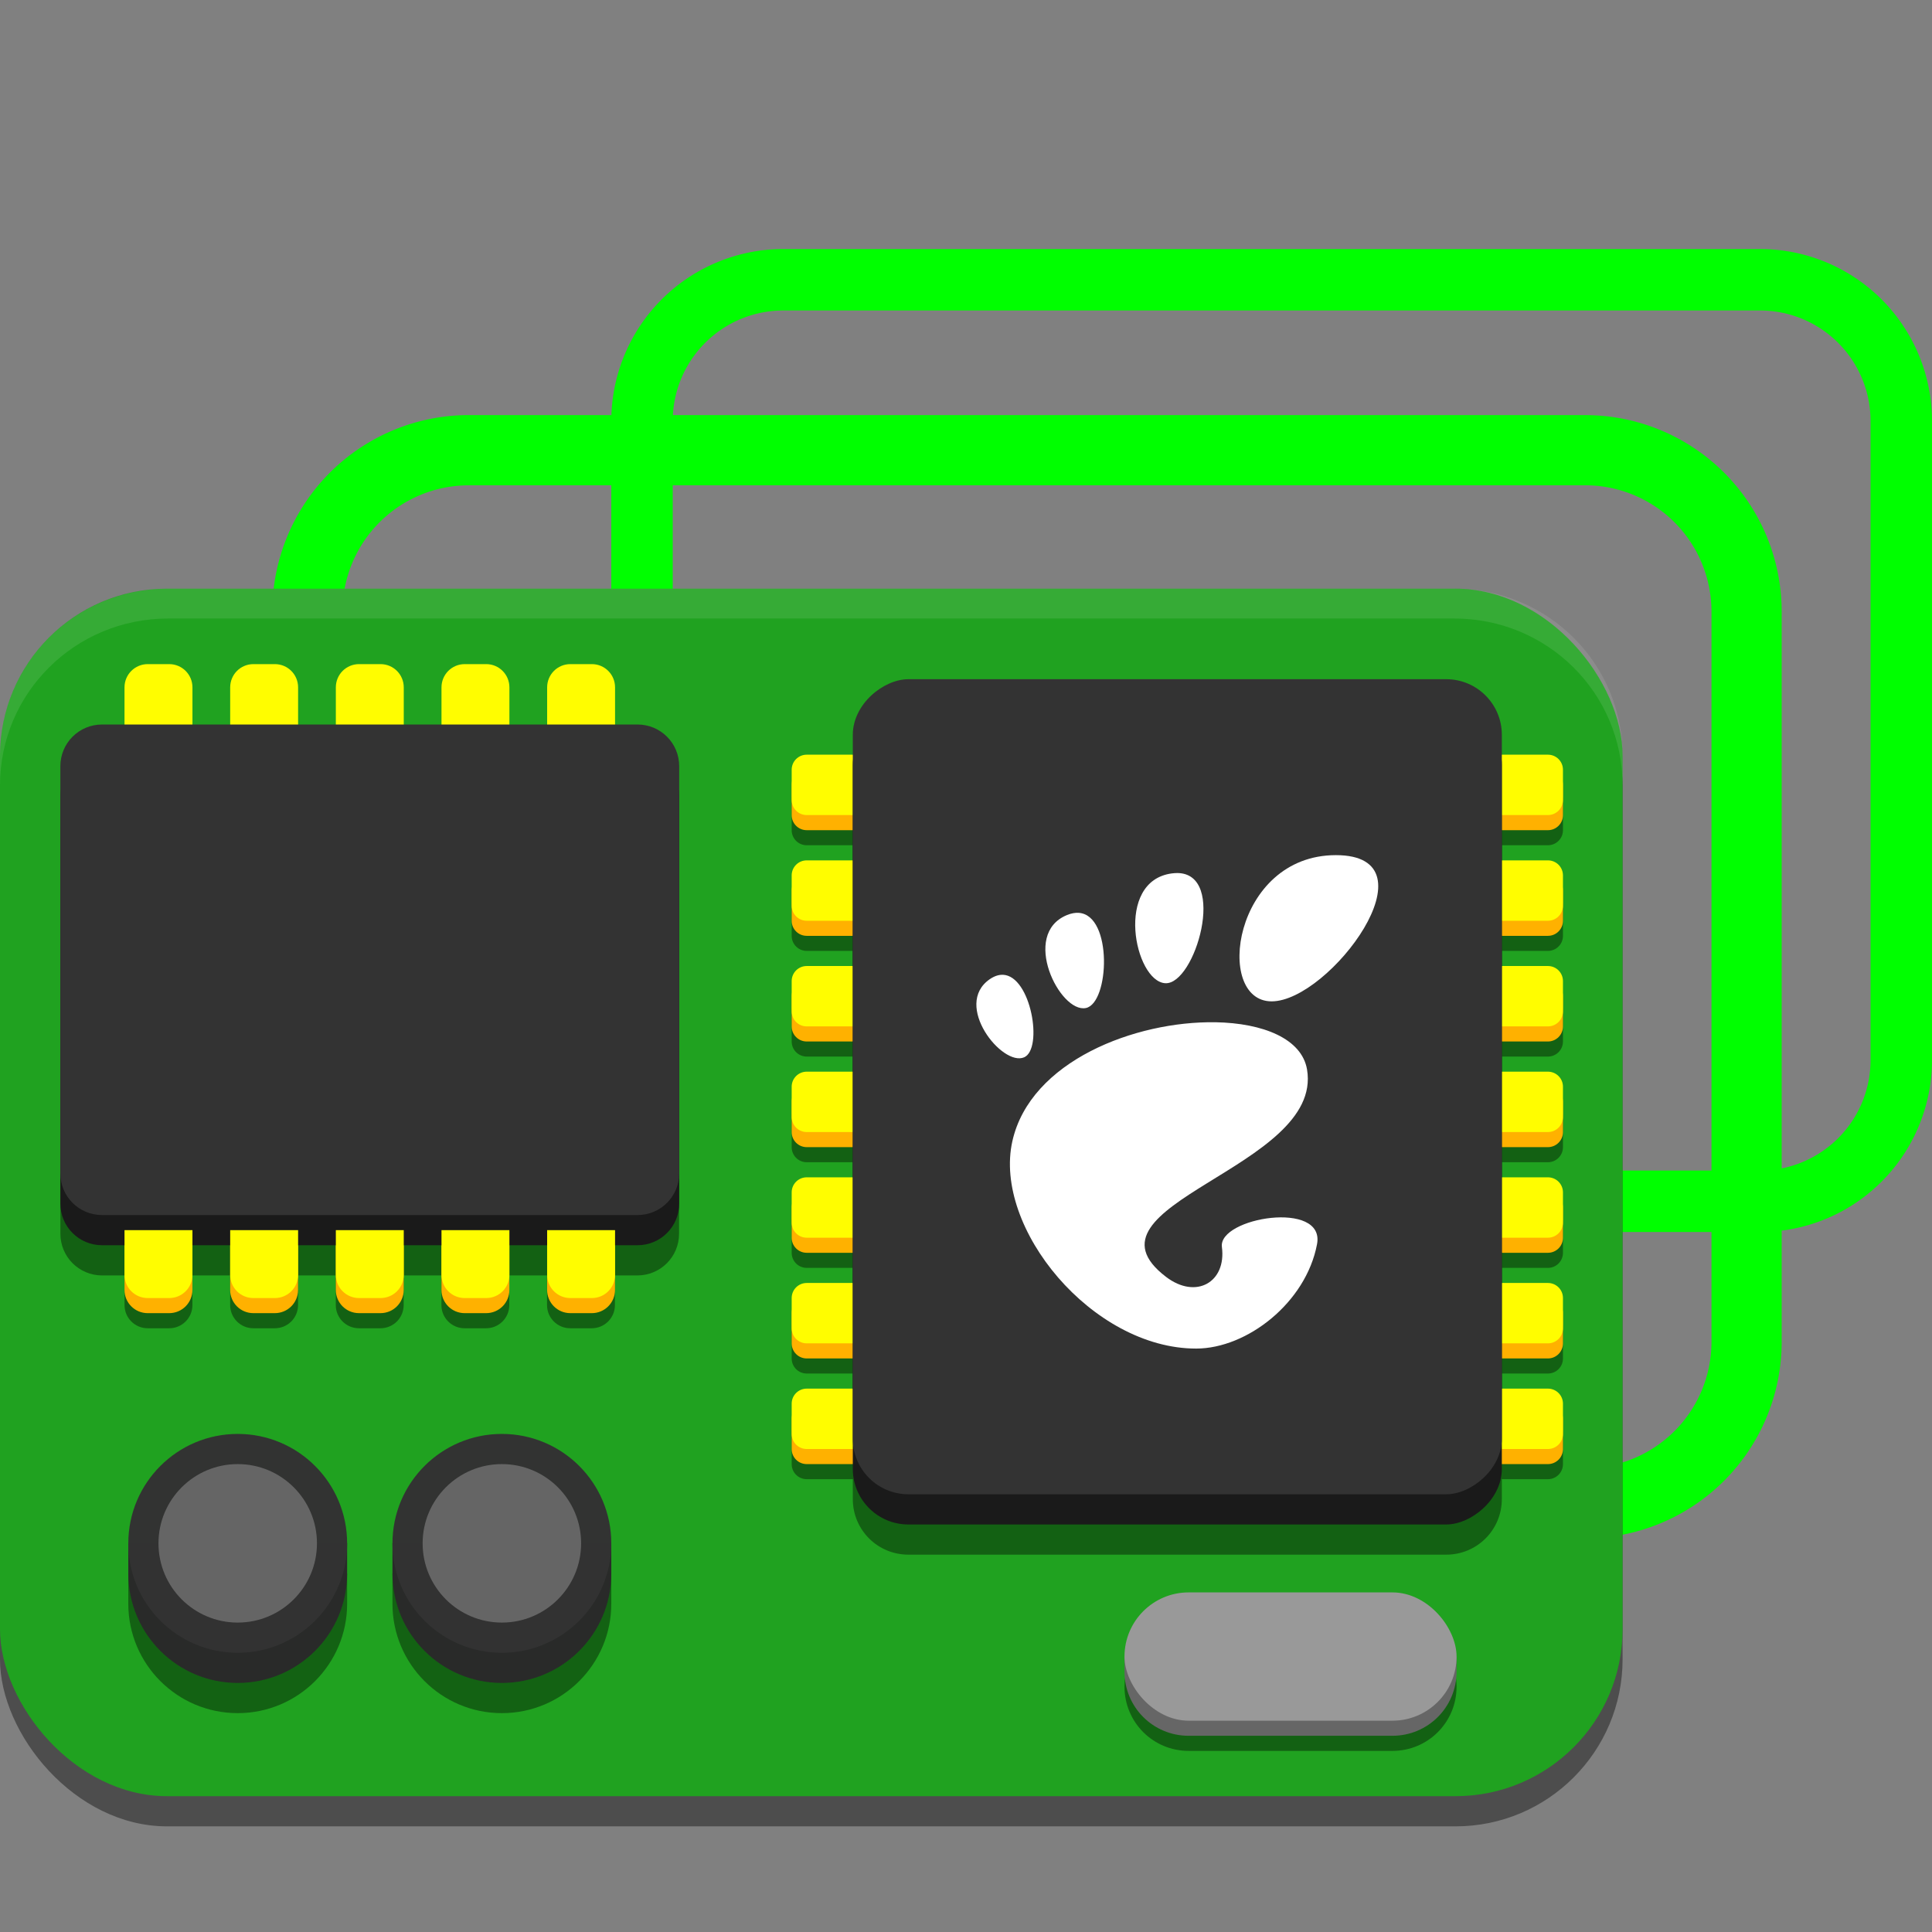 <?xml version="1.0" encoding="UTF-8" standalone="no"?>
<svg
   sodipodi:docname="org.gnome.Boxes.svg"
   id="svg8"
   version="1.1"
   viewBox="0 0 67.733 67.733"
   height="256"
   width="256"
   xmlns:inkscape="http://www.inkscape.org/namespaces/inkscape"
   xmlns:sodipodi="http://sodipodi.sourceforge.net/DTD/sodipodi-0.dtd"
   xmlns="http://www.w3.org/2000/svg"
   xmlns:svg="http://www.w3.org/2000/svg">
  <rect x="0" y="0" width="67.733" height="67.733" fill="#808080" stroke="none"/>
  <defs
     id="defs2" />
  <sodipodi:namedview
     inkscape:window-maximized="1"
     inkscape:window-y="0"
     inkscape:window-x="0"
     inkscape:window-height="1043"
     inkscape:window-width="1920"
     units="px"
     showgrid="true"
     inkscape:document-rotation="0"
     inkscape:current-layer="g5516"
     inkscape:document-units="px"
     inkscape:cy="86.77422"
     inkscape:cx="100.53841"
     inkscape:zoom="2.5065048"
     inkscape:pageshadow="2"
     inkscape:pageopacity="0.0"
     borderopacity="1.0"
     bordercolor="#666666"
     pagecolor="#ffffff"
     id="base"
     inkscape:showpageshadow="2"
     inkscape:pagecheckerboard="0"
     inkscape:deskcolor="#d1d1d1" />
  <g
     inkscape:label="Graphic"
     id="g5516"
     inkscape:groupmode="layer"
     style="display:inline">
    <g
       id="g4">
      <path
         id="rect57"
         style="opacity:1;fill:#00ff00;fill-opacity:1;stroke:none;stroke-width:2.694;stroke-linecap:round;stroke-linejoin:round;paint-order:stroke markers fill"
         d="m 16.438,14.552 a 6.891,6.891 0 0 0 -6.891,6.891 v 25.597 a 6.891,6.891 0 0 0 6.891,6.891 h 39.134 a 6.891,6.891 0 0 0 6.891,-6.891 V 21.444 a 6.891,6.891 0 0 0 -6.891,-6.891 z m 0,2.461 h 39.134 a 4.43,4.43 0 0 1 4.43,4.43 v 25.597 a 4.43,4.43 0 0 1 -4.43,4.43 H 16.438 a 4.43,4.43 0 0 1 -4.43,-4.43 V 21.444 a 4.43,4.43 0 0 1 4.43,-4.43 z" />
      <path
         id="path62"
         style="opacity:1;fill:#00ff00;fill-opacity:1;stroke:none;stroke-width:2.357;stroke-linecap:round;stroke-linejoin:round;paint-order:stroke markers fill"
         d="m 27.461,8.731 a 6.03,6.031 0 0 0 -6.03,6.031 v 22.399 a 6.03,6.031 0 0 0 6.03,6.031 H 61.703 a 6.03,6.031 0 0 0 6.03,-6.031 V 14.762 A 6.03,6.031 0 0 0 61.703,8.731 Z m 0,2.154 H 61.703 a 3.876,3.877 0 0 1 3.876,3.877 V 37.161 A 3.876,3.877 0 0 1 61.703,41.038 H 27.461 A 3.876,3.877 0 0 1 23.585,37.161 V 14.762 a 3.876,3.877 0 0 1 3.876,-3.877 z" />
    </g>
    <g
       inkscape:groupmode="layer"
       id="layer1"
       inkscape:label="Shadow"
       style="display:inline;opacity:0.4">
      <rect
         style="display:inline;fill:#000000;stroke-width:1.333;paint-order:stroke fill markers"
         id="rect960"
         width="56.885"
         height="42.333"
         x="-6.1207203e-08"
         y="21.696"
         ry="5.856" />
    </g>
    <rect
       style="fill:#000000;fill-opacity:1;stroke-width:0.393;stroke-miterlimit:4;stroke-dasharray:none;paint-order:stroke fill markers;opacity:0.4"
       id="rect3"
       width="11.642"
       height="4.498"
       x="35.719"
       y="56.621"
       ry="2.249" />
    <rect
       style="fill:#20a220;fill-opacity:1;stroke-width:1.333;paint-order:stroke fill markers"
       id="rect5274"
       width="56.885"
       height="42.333"
       x="-6.1207203e-08"
       y="20.638"
       ry="5.856" />
    <g
       id="g3">
      <path
         id="path21"
         style="display:inline;opacity:0.4;fill:#000000;fill-opacity:1;stroke-width:2.779;paint-order:stroke fill markers"
         d="M 31.847 25.929 C 30.889 25.929 30.098 26.614 29.932 27.522 C 29.913 27.52 29.894 27.517 29.875 27.517 L 28.283 27.517 C 27.991 27.517 27.755 27.752 27.755 28.044 L 27.755 29.106 C 27.755 29.398 27.991 29.633 28.283 29.633 L 29.875 29.633 C 29.883 29.633 29.89 29.631 29.898 29.631 L 29.898 31.223 C 29.89 31.223 29.883 31.221 29.875 31.221 L 28.283 31.221 C 27.991 31.221 27.755 31.456 27.755 31.748 L 27.755 32.81 C 27.755 33.102 27.991 33.337 28.283 33.337 L 29.875 33.337 C 29.883 33.337 29.89 33.335 29.898 33.335 L 29.898 34.928 C 29.89 34.927 29.883 34.925 29.875 34.925 L 28.283 34.925 C 27.991 34.925 27.755 35.16 27.755 35.453 L 27.755 36.514 C 27.755 36.806 27.991 37.042 28.283 37.042 L 29.875 37.042 C 29.883 37.042 29.89 37.039 29.898 37.039 L 29.898 38.632 C 29.89 38.631 29.883 38.629 29.875 38.629 L 28.283 38.629 C 27.991 38.629 27.755 38.865 27.755 39.157 L 27.755 40.218 C 27.755 40.51 27.991 40.746 28.283 40.746 L 29.875 40.746 C 29.883 40.746 29.89 40.744 29.898 40.743 L 29.898 42.336 C 29.89 42.336 29.883 42.333 29.875 42.333 L 28.283 42.333 C 27.991 42.333 27.755 42.569 27.755 42.861 L 27.755 43.922 C 27.755 44.215 27.991 44.45 28.283 44.45 L 29.875 44.45 C 29.883 44.45 29.89 44.448 29.898 44.447 L 29.898 46.04 C 29.89 46.04 29.883 46.038 29.875 46.038 L 28.283 46.038 C 27.991 46.038 27.755 46.273 27.755 46.565 L 27.755 47.627 C 27.755 47.919 27.991 48.154 28.283 48.154 L 29.875 48.154 C 29.883 48.154 29.89 48.152 29.898 48.152 L 29.898 49.744 C 29.89 49.744 29.883 49.742 29.875 49.742 L 28.283 49.742 C 27.991 49.742 27.755 49.977 27.755 50.269 L 27.755 51.331 C 27.755 51.623 27.991 51.858 28.283 51.858 L 29.875 51.858 C 29.883 51.858 29.89 51.856 29.898 51.856 L 29.898 52.555 C 29.898 53.635 30.767 54.504 31.847 54.504 L 50.703 54.504 C 51.783 54.504 52.652 53.635 52.652 52.555 L 52.652 51.856 C 52.66 51.856 52.667 51.858 52.675 51.858 L 54.267 51.858 C 54.559 51.858 54.795 51.623 54.795 51.331 L 54.795 50.269 C 54.795 49.977 54.559 49.742 54.267 49.742 L 52.675 49.742 C 52.667 49.742 52.66 49.744 52.652 49.744 L 52.652 48.152 C 52.66 48.152 52.667 48.154 52.675 48.154 L 54.267 48.154 C 54.559 48.154 54.795 47.919 54.795 47.627 L 54.795 46.565 C 54.795 46.273 54.559 46.038 54.267 46.038 L 52.675 46.038 C 52.667 46.038 52.66 46.04 52.652 46.04 L 52.652 44.447 C 52.66 44.448 52.667 44.45 52.675 44.45 L 54.267 44.45 C 54.559 44.45 54.795 44.215 54.795 43.922 L 54.795 42.861 C 54.795 42.569 54.559 42.333 54.267 42.333 L 52.675 42.333 C 52.667 42.333 52.66 42.336 52.652 42.336 L 52.652 40.743 C 52.66 40.744 52.667 40.746 52.675 40.746 L 54.267 40.746 C 54.559 40.746 54.795 40.51 54.795 40.218 L 54.795 39.157 C 54.795 38.865 54.559 38.629 54.267 38.629 L 52.675 38.629 C 52.667 38.629 52.66 38.631 52.652 38.632 L 52.652 37.039 C 52.66 37.039 52.667 37.042 52.675 37.042 L 54.267 37.042 C 54.559 37.042 54.795 36.806 54.795 36.514 L 54.795 35.453 C 54.795 35.16 54.559 34.925 54.267 34.925 L 52.675 34.925 C 52.667 34.925 52.66 34.927 52.652 34.928 L 52.652 33.335 C 52.66 33.335 52.667 33.337 52.675 33.337 L 54.267 33.337 C 54.559 33.337 54.795 33.102 54.795 32.81 L 54.795 31.748 C 54.795 31.456 54.559 31.221 54.267 31.221 L 52.675 31.221 C 52.667 31.221 52.66 31.223 52.652 31.223 L 52.652 29.631 C 52.66 29.631 52.667 29.633 52.675 29.633 L 54.267 29.633 C 54.559 29.633 54.795 29.398 54.795 29.106 L 54.795 28.044 C 54.795 27.752 54.559 27.517 54.267 27.517 L 52.675 27.517 C 52.656 27.517 52.637 27.52 52.618 27.522 C 52.452 26.614 51.661 25.929 50.703 25.929 L 31.847 25.929 z " />
      <g
         id="g1028">
        <path
           id="path2"
           style="display:inline;fill:#ffb100;fill-opacity:1;stroke-width:2.779;paint-order:stroke fill markers"
           d="m 28.283,26.988 c -0.292,0 -0.528,0.235 -0.528,0.528 v 1.061 c 0,0.292 0.235,0.528 0.528,0.528 h 1.592 c 0.292,0 0.527,-0.235 0.527,-0.528 v -1.061 c 0,-0.292 -0.234,-0.528 -0.527,-0.528 z m 24.392,0 c -0.292,0 -0.527,0.235 -0.527,0.528 v 1.061 c 0,0.292 0.234,0.528 0.527,0.528 h 1.592 c 0.292,0 0.528,-0.235 0.528,-0.528 v -1.061 c 0,-0.292 -0.235,-0.528 -0.528,-0.528 z m -24.392,3.704 c -0.292,0 -0.528,0.235 -0.528,0.528 v 1.061 c 0,0.292 0.235,0.528 0.528,0.528 h 1.592 c 0.292,0 0.527,-0.235 0.527,-0.528 v -1.061 c 0,-0.292 -0.234,-0.528 -0.527,-0.528 z m 24.392,0 c -0.292,0 -0.527,0.235 -0.527,0.528 v 1.061 c 0,0.292 0.234,0.528 0.527,0.528 h 1.592 c 0.292,0 0.528,-0.235 0.528,-0.528 v -1.061 c 0,-0.292 -0.235,-0.528 -0.528,-0.528 z m -24.392,3.704 c -0.292,0 -0.528,0.235 -0.528,0.528 v 1.061 c 0,0.292 0.235,0.528 0.528,0.528 h 1.592 c 0.292,0 0.527,-0.235 0.527,-0.528 V 34.923 c 0,-0.292 -0.234,-0.528 -0.527,-0.528 z m 24.392,0 c -0.292,0 -0.527,0.235 -0.527,0.528 v 1.061 c 0,0.292 0.234,0.528 0.527,0.528 h 1.592 c 0.292,0 0.528,-0.235 0.528,-0.528 V 34.923 c 0,-0.292 -0.235,-0.528 -0.528,-0.528 z M 28.283,38.1 c -0.292,0 -0.528,0.235 -0.528,0.528 v 1.061 c 0,0.292 0.235,0.528 0.528,0.528 h 1.592 c 0.292,0 0.527,-0.235 0.527,-0.528 V 38.628 C 30.401,38.335 30.167,38.1 29.875,38.1 Z m 24.392,0 c -0.292,0 -0.527,0.235 -0.527,0.528 v 1.061 c 0,0.292 0.234,0.528 0.527,0.528 h 1.592 c 0.292,0 0.528,-0.235 0.528,-0.528 V 38.628 C 54.795,38.335 54.559,38.1 54.267,38.1 Z m -24.392,3.704 c -0.292,0 -0.528,0.235 -0.528,0.528 v 1.061 c 0,0.292 0.235,0.528 0.528,0.528 h 1.592 c 0.292,0 0.527,-0.235 0.527,-0.528 v -1.061 c 0,-0.292 -0.234,-0.528 -0.527,-0.528 z m 24.392,0 c -0.292,0 -0.527,0.235 -0.527,0.528 v 1.061 c 0,0.292 0.234,0.528 0.527,0.528 h 1.592 c 0.292,0 0.528,-0.235 0.528,-0.528 v -1.061 c 0,-0.292 -0.235,-0.528 -0.528,-0.528 z m -24.392,3.704 c -0.292,0 -0.528,0.235 -0.528,0.528 v 1.061 c 0,0.292 0.235,0.528 0.528,0.528 h 1.592 c 0.292,0 0.527,-0.235 0.527,-0.528 V 46.036 c 0,-0.292 -0.234,-0.528 -0.527,-0.528 z m 24.392,0 c -0.292,0 -0.527,0.235 -0.527,0.528 v 1.061 c 0,0.292 0.234,0.528 0.527,0.528 h 1.592 c 0.292,0 0.528,-0.235 0.528,-0.528 V 46.036 c 0,-0.292 -0.235,-0.528 -0.528,-0.528 z M 28.283,49.212 c -0.292,0 -0.528,0.235 -0.528,0.528 v 1.061 c 0,0.292 0.235,0.528 0.528,0.528 h 1.592 c 0.292,0 0.527,-0.235 0.527,-0.528 v -1.061 c 0,-0.292 -0.234,-0.528 -0.527,-0.528 z m 24.392,0 c -0.292,0 -0.527,0.235 -0.527,0.528 v 1.061 c 0,0.292 0.234,0.528 0.527,0.528 h 1.592 c 0.292,0 0.528,-0.235 0.528,-0.528 v -1.061 c 0,-0.292 -0.235,-0.528 -0.528,-0.528 z"
           sodipodi:nodetypes="ssssssssssssssssssssssssssssssssssssssssssssssssssssssssssssssssssssssssssssssssssssssssssssssssssssssssssssssssssssssssssssss" />
        <path
           id="path55"
           style="display:inline;fill:#fffd00;fill-opacity:1;stroke-width:2.779;paint-order:stroke fill markers"
           d="m 28.283,26.458 c -0.292,0 -0.528,0.235 -0.528,0.528 v 1.061 c 0,0.292 0.235,0.528 0.528,0.528 h 1.592 c 0.292,0 0.527,-0.235 0.527,-0.528 v -1.061 c 0,-0.292 -0.234,-0.528 -0.527,-0.528 z m 24.392,0 c -0.292,0 -0.527,0.235 -0.527,0.528 v 1.061 c 0,0.292 0.234,0.528 0.527,0.528 h 1.592 c 0.292,0 0.528,-0.235 0.528,-0.528 v -1.061 c 0,-0.292 -0.235,-0.528 -0.528,-0.528 z M 28.283,30.163 c -0.292,0 -0.528,0.235 -0.528,0.528 v 1.061 c 0,0.292 0.235,0.528 0.528,0.528 h 1.592 c 0.292,0 0.527,-0.235 0.527,-0.528 v -1.061 c 0,-0.292 -0.234,-0.528 -0.527,-0.528 z m 24.392,0 c -0.292,0 -0.527,0.235 -0.527,0.528 v 1.061 c 0,0.292 0.234,0.528 0.527,0.528 h 1.592 c 0.292,0 0.528,-0.235 0.528,-0.528 v -1.061 c 0,-0.292 -0.235,-0.528 -0.528,-0.528 z m -24.392,3.704 c -0.292,0 -0.528,0.235 -0.528,0.528 v 1.061 c 0,0.292 0.235,0.528 0.528,0.528 h 1.592 c 0.292,0 0.527,-0.235 0.527,-0.528 v -1.061 c 0,-0.292 -0.234,-0.528 -0.527,-0.528 z m 24.392,0 c -0.292,0 -0.527,0.235 -0.527,0.528 v 1.061 c 0,0.292 0.234,0.528 0.527,0.528 h 1.592 c 0.292,0 0.528,-0.235 0.528,-0.528 v -1.061 c 0,-0.292 -0.235,-0.528 -0.528,-0.528 z m -24.392,3.704 c -0.292,0 -0.528,0.235 -0.528,0.528 v 1.061 c 0,0.292 0.235,0.528 0.528,0.528 h 1.592 c 0.292,0 0.527,-0.235 0.527,-0.528 v -1.061 c 0,-0.292 -0.234,-0.528 -0.527,-0.528 z m 24.392,0 c -0.292,0 -0.527,0.235 -0.527,0.528 v 1.061 c 0,0.292 0.234,0.528 0.527,0.528 h 1.592 c 0.292,0 0.528,-0.235 0.528,-0.528 v -1.061 c 0,-0.292 -0.235,-0.528 -0.528,-0.528 z M 28.283,41.275 c -0.292,0 -0.528,0.235 -0.528,0.528 v 1.061 c 0,0.292 0.235,0.528 0.528,0.528 h 1.592 c 0.292,0 0.527,-0.235 0.527,-0.528 v -1.061 c 0,-0.292 -0.234,-0.528 -0.527,-0.528 z m 24.392,0 c -0.292,0 -0.527,0.235 -0.527,0.528 v 1.061 c 0,0.292 0.234,0.528 0.527,0.528 h 1.592 c 0.292,0 0.528,-0.235 0.528,-0.528 v -1.061 c 0,-0.292 -0.235,-0.528 -0.528,-0.528 z m -24.392,3.704 c -0.292,0 -0.528,0.235 -0.528,0.528 v 1.061 c 0,0.292 0.235,0.528 0.528,0.528 h 1.592 c 0.292,0 0.527,-0.235 0.527,-0.528 v -1.061 c 0,-0.292 -0.234,-0.528 -0.527,-0.528 z m 24.392,0 c -0.292,0 -0.527,0.235 -0.527,0.528 v 1.061 c 0,0.292 0.234,0.528 0.527,0.528 h 1.592 c 0.292,0 0.528,-0.235 0.528,-0.528 v -1.061 c 0,-0.292 -0.235,-0.528 -0.528,-0.528 z m -24.392,3.704 c -0.292,0 -0.528,0.235 -0.528,0.528 v 1.061 c 0,0.292 0.235,0.528 0.528,0.528 h 1.592 c 0.292,0 0.527,-0.235 0.527,-0.528 v -1.061 c 0,-0.292 -0.234,-0.528 -0.527,-0.528 z m 24.392,0 c -0.292,0 -0.527,0.235 -0.527,0.528 v 1.061 c 0,0.292 0.234,0.528 0.527,0.528 h 1.592 c 0.292,0 0.528,-0.235 0.528,-0.528 v -1.061 c 0,-0.292 -0.235,-0.528 -0.528,-0.528 z"
           sodipodi:nodetypes="ssssssssssssssssssssssssssssssssssssssssssssssssssssssssssssssssssssssssssssssssssssssssssssssssssssssssssssssssssssssssssssss" />
        <g
           id="g1021">
          <rect
             style="fill:#1a1a1a;stroke-width:2.984;paint-order:stroke fill markers"
             id="rect22"
             width="28.575"
             height="22.754"
             x="24.871"
             y="-52.652"
             ry="1.949"
             transform="rotate(90)" />
          <rect
             style="fill:#333333;stroke-width:2.984;paint-order:stroke fill markers"
             id="rect5482"
             width="28.575"
             height="22.754"
             x="23.812"
             y="-52.652"
             ry="1.949"
             transform="rotate(90)" />
        </g>
        <path
           id="path5486"
           style="fill:#ffffff;fill-rule:nonzero;stroke:none;stroke-width:0.146;stroke-miterlimit:4"
           d="m 46.834,29.98 c -3.602,0 -4.278,5.126 -2.252,5.126 2.026,0 5.854,-5.126 2.252,-5.126 z m -5.566,0.628 c -0.057,-1.98e-4 -0.117,0.004 -0.181,0.012 -2.027,0.263 -1.314,3.785 -0.235,3.85 1.045,0.064 2.189,-3.856 0.416,-3.863 z m -3.45,1.395 c -0.124,-0.008 -0.262,0.016 -0.415,0.079 -1.629,0.672 -0.247,3.444 0.666,3.258 0.828,-0.169 0.946,-3.259 -0.251,-3.337 z m -2.66,2.172 c -0.142,-0.005 -0.295,0.042 -0.458,0.154 -1.304,0.9 0.439,3.076 1.206,2.738 0.672,-0.295 0.244,-2.859 -0.748,-2.893 z m 7.449,1.664 c -2.796,-0.047 -6.485,1.355 -7.115,4.169 -0.681,3.046 2.805,7.271 6.442,7.271 1.789,0 3.853,-1.614 4.239,-3.659 0.295,-1.559 -3.47,-0.934 -3.335,0.097 0.162,1.237 -0.908,1.848 -1.956,1.05 -3.337,-2.538 5.525,-3.804 4.941,-7.271 -0.182,-1.079 -1.538,-1.629 -3.216,-1.658 z" />
      </g>
    </g>
    <g
       id="g8"
       transform="translate(3.704,0.794)">
      <path
         id="rect4"
         style="opacity:0.4;fill:#000000;fill-opacity:1;stroke-width:0.393;stroke-miterlimit:4;stroke-dasharray:none;paint-order:stroke fill markers"
         d="m 37.968,56.092 c -1.246,0 -2.249,1.003 -2.249,2.249 0,1.246 1.003,2.249 2.249,2.249 h 7.144 c 1.246,0 2.249,-1.003 2.249,-2.249 0,-1.246 -1.003,-2.249 -2.249,-2.249 z"
         sodipodi:nodetypes="sssssss" />
      <g
         id="g2">
        <path
           id="rect2"
           style="opacity:1;fill:#666666;fill-opacity:1;stroke-width:0.393;stroke-miterlimit:4;stroke-dasharray:none;paint-order:stroke fill markers"
           d="m 35.719,57.282 v 0.529 c 0,1.246 1.003,2.249 2.249,2.249 h 7.144 c 1.246,0 2.249,-1.003 2.249,-2.249 v -0.529 c -2.686,0 -8.082,0 -11.642,0 z"
           sodipodi:nodetypes="csssscc" />
        <rect
           style="fill:#999999;fill-opacity:1;stroke-width:0.393;stroke-miterlimit:4;stroke-dasharray:none;paint-order:stroke fill markers"
           id="rect5969"
           width="11.642"
           height="4.498"
           x="35.719"
           y="55.033"
           ry="2.249" />
      </g>
    </g>
    <path
       id="rect964"
       style="display:inline;opacity:0.1;fill:#ffffff;stroke-width:1.333;paint-order:stroke fill markers"
       d="M 5.901,20.637 C 2.632,20.637 0,23.249 0,26.493 V 27.539 C 0,24.295 2.632,21.684 5.901,21.684 H 50.984 c 3.269,0 5.901,2.612 5.901,5.856 v -1.046 c 0,-3.244 -2.632,-5.856 -5.901,-5.856 z" />
    <g
       id="g1">
      <path
         id="path16"
         style="opacity:0.4;fill:#000000;fill-opacity:1;stroke-width:5.563;stroke-linecap:round;stroke-linejoin:round;paint-order:stroke markers fill"
         d="m 2.117,28.98 v 14.272 c 0,0.81 0.653,1.463 1.463,1.463 H 4.366 v 1.038 c 0,0.451 0.363,0.814 0.814,0.814 h 0.752 c 0.451,0 0.814,-0.363 0.814,-0.814 v -1.038 h 1.323 v 1.038 c 0,0.451 0.363,0.814 0.814,0.814 h 0.752 c 0.451,0 0.814,-0.363 0.814,-0.814 v -1.038 h 1.323 v 1.038 c 0,0.451 0.363,0.814 0.814,0.814 h 0.752 c 0.451,0 0.814,-0.363 0.814,-0.814 v -1.038 h 1.323 v 1.038 c 0,0.451 0.363,0.814 0.814,0.814 h 0.752 c 0.451,0 0.814,-0.363 0.814,-0.814 v -1.038 h 1.323 v 1.038 c 0,0.451 0.363,0.814 0.814,0.814 h 0.752 c 0.451,0 0.814,-0.363 0.814,-0.814 v -1.038 h 0.786 c 0.81,1e-6 1.463,-0.653 1.463,-1.463 V 28.98 Z"
         sodipodi:nodetypes="csscssssccssssccssssccssssccsssscsscc" />
      <g
         id="g872"
         transform="translate(0.132)">
        <path
           id="path1"
           style="fill:#ffb100;fill-opacity:1;stroke-width:5.563;stroke-linecap:round;stroke-linejoin:round;paint-order:stroke markers fill"
           d="m 4.233,43.656 v 1.567 c 0,0.451 0.363,0.814 0.814,0.814 h 0.752 c 0.451,0 0.814,-0.363 0.814,-0.814 V 43.656 Z m 3.704,0 v 1.567 c 0,0.451 0.363,0.814 0.814,0.814 h 0.752 c 0.451,0 0.814,-0.363 0.814,-0.814 V 43.656 Z m 3.704,0 v 1.567 c 0,0.451 0.363,0.814 0.814,0.814 h 0.752 c 0.451,0 0.814,-0.363 0.814,-0.814 V 43.656 Z m 3.704,0 v 1.567 c 0,0.451 0.363,0.814 0.814,0.814 h 0.752 c 0.451,0 0.814,-0.363 0.814,-0.814 V 43.656 Z m 3.704,0 v 1.567 c 0,0.451 0.363,0.814 0.814,0.814 h 0.752 c 0.451,0 0.814,-0.363 0.814,-0.814 V 43.656 Z"
           sodipodi:nodetypes="csssscccsssscccsssscccsssscccsssscc" />
        <g
           id="g22"
           transform="translate(0,1.058)"
           style="fill:#1a1a1a">
          <path
             id="path22"
             style="fill:#1a1a1a;stroke-width:2.245;paint-order:stroke fill markers"
             d="m 3.447,25.4 18.77,2.1e-5 c 0.81,1e-6 1.463,0.652 1.463,1.463 v 14.272 c 0,0.81 -0.652,1.463 -1.463,1.463 L 3.447,42.598 C 2.637,42.598 1.984,41.945 1.984,41.135 V 26.863 c 0,-0.81 0.652,-1.463 1.463,-1.463 z"
             sodipodi:nodetypes="sssssssss" />
        </g>
        <path
           id="path17"
           style="fill:#fffd00;fill-opacity:1;stroke-width:5.563;stroke-linecap:round;stroke-linejoin:round;paint-order:stroke markers fill"
           d="M 5.048 23.283 C 4.597 23.283 4.233 23.647 4.233 24.098 L 4.233 25.665 L 6.615 25.665 L 6.615 24.098 C 6.615 23.647 6.251 23.283 5.8 23.283 L 5.048 23.283 z M 8.752 23.283 C 8.301 23.283 7.938 23.647 7.938 24.098 L 7.938 25.665 L 10.319 25.665 L 10.319 24.098 C 10.319 23.647 9.955 23.283 9.504 23.283 L 8.752 23.283 z M 12.456 23.283 C 12.005 23.283 11.642 23.647 11.642 24.098 L 11.642 25.665 L 14.023 25.665 L 14.023 24.098 C 14.023 23.647 13.66 23.283 13.208 23.283 L 12.456 23.283 z M 16.16 23.283 C 15.709 23.283 15.346 23.647 15.346 24.098 L 15.346 25.665 L 17.727 25.665 L 17.727 24.098 C 17.727 23.647 17.364 23.283 16.913 23.283 L 16.16 23.283 z M 19.864 23.283 C 19.413 23.283 19.05 23.647 19.05 24.098 L 19.05 25.665 L 21.431 25.665 L 21.431 24.098 C 21.431 23.647 21.068 23.283 20.617 23.283 L 19.864 23.283 z M 4.233 43.127 L 4.233 44.694 C 4.233 45.145 4.597 45.508 5.048 45.508 L 5.8 45.508 C 6.251 45.508 6.615 45.145 6.615 44.694 L 6.615 43.127 L 4.233 43.127 z M 7.938 43.127 L 7.938 44.694 C 7.938 45.145 8.301 45.508 8.752 45.508 L 9.504 45.508 C 9.955 45.508 10.319 45.145 10.319 44.694 L 10.319 43.127 L 7.938 43.127 z M 11.642 43.127 L 11.642 44.694 C 11.642 45.145 12.005 45.508 12.456 45.508 L 13.208 45.508 C 13.66 45.508 14.023 45.145 14.023 44.694 L 14.023 43.127 L 11.642 43.127 z M 15.346 43.127 L 15.346 44.694 C 15.346 45.145 15.709 45.508 16.16 45.508 L 16.913 45.508 C 17.364 45.508 17.727 45.145 17.727 44.694 L 17.727 43.127 L 15.346 43.127 z M 19.05 43.127 L 19.05 44.694 C 19.05 45.145 19.413 45.508 19.864 45.508 L 20.617 45.508 C 21.068 45.508 21.431 45.145 21.431 44.694 L 21.431 43.127 L 19.05 43.127 z " />
        <g
           id="g1006">
          <path
             id="rect5400"
             style="fill:#333333;stroke-width:2.245;paint-order:stroke fill markers"
             d="m 3.447,25.4 18.77,2.1e-5 c 0.81,1e-6 1.463,0.652 1.463,1.463 v 14.272 c 0,0.81 -0.652,1.463 -1.463,1.463 L 3.447,42.598 C 2.637,42.598 1.984,41.945 1.984,41.135 V 26.863 c 0,-0.81 0.652,-1.463 1.463,-1.463 z"
             sodipodi:nodetypes="sssssssss" />
        </g>
      </g>
    </g>
    <g
       id="g16">
      <g
         id="g11"
         transform="translate(15.081)">
        <path
           id="path10"
           style="opacity:0.4;fill:#000000;fill-opacity:0.99;stroke-width:4.229;stroke-linecap:round;stroke-linejoin:round;paint-order:stroke markers fill"
           d="m -10.583,55.166 v 1.058 c 0,2.119 1.718,3.836 3.836,3.836 2.119,0 3.836,-1.718 3.836,-3.836 v -1.058 z"
           sodipodi:nodetypes="cssscc" />
        <g
           id="g10">
          <path
             id="circle9"
             style="fill:#2a2a2a;fill-opacity:0.988;stroke-width:4.229;stroke-linecap:round;stroke-linejoin:round;paint-order:stroke markers fill"
             d="m -10.583,54.107 v 1.058 c 0,2.119 1.718,3.836 3.836,3.836 2.119,0 3.836,-1.718 3.836,-3.836 v -1.058 z"
             sodipodi:nodetypes="cssscc" />
          <g
             id="g9"
             transform="translate(-10.583,50.271)">
            <circle
               style="opacity:1;fill:#333333;fill-opacity:0.99;stroke-width:4.229;stroke-linecap:round;stroke-linejoin:round;paint-order:stroke markers fill"
               id="path8"
               cx="3.836"
               cy="3.836"
               r="3.836" />
            <circle
               style="opacity:1;fill:#666666;fill-opacity:0.99;stroke-width:3.062;stroke-linecap:round;stroke-linejoin:round;paint-order:stroke markers fill"
               id="circle8"
               cx="3.836"
               cy="3.836"
               r="2.778" />
          </g>
        </g>
      </g>
      <g
         id="g15"
         transform="translate(24.342)">
        <path
           id="path11"
           style="opacity:0.4;fill:#000000;fill-opacity:0.99;stroke-width:4.229;stroke-linecap:round;stroke-linejoin:round;paint-order:stroke markers fill"
           d="m -10.583,55.166 v 1.058 c 0,2.119 1.718,3.836 3.836,3.836 2.119,0 3.836,-1.718 3.836,-3.836 v -1.058 z"
           sodipodi:nodetypes="cssscc" />
        <g
           id="g14">
          <path
             id="path12"
             style="fill:#2a2a2a;fill-opacity:0.988;stroke-width:4.229;stroke-linecap:round;stroke-linejoin:round;paint-order:stroke markers fill"
             d="m -10.583,54.107 v 1.058 c 0,2.119 1.718,3.836 3.836,3.836 2.119,0 3.836,-1.718 3.836,-3.836 v -1.058 z"
             sodipodi:nodetypes="cssscc" />
          <g
             id="g13"
             transform="translate(-10.583,50.271)">
            <circle
               style="opacity:1;fill:#333333;fill-opacity:0.99;stroke-width:4.229;stroke-linecap:round;stroke-linejoin:round;paint-order:stroke markers fill"
               id="circle12"
               cx="3.836"
               cy="3.836"
               r="3.836" />
            <circle
               style="opacity:1;fill:#666666;fill-opacity:0.99;stroke-width:3.062;stroke-linecap:round;stroke-linejoin:round;paint-order:stroke markers fill"
               id="circle13"
               cx="3.836"
               cy="3.836"
               r="2.778" />
          </g>
        </g>
      </g>
    </g>
  </g>
</svg>
